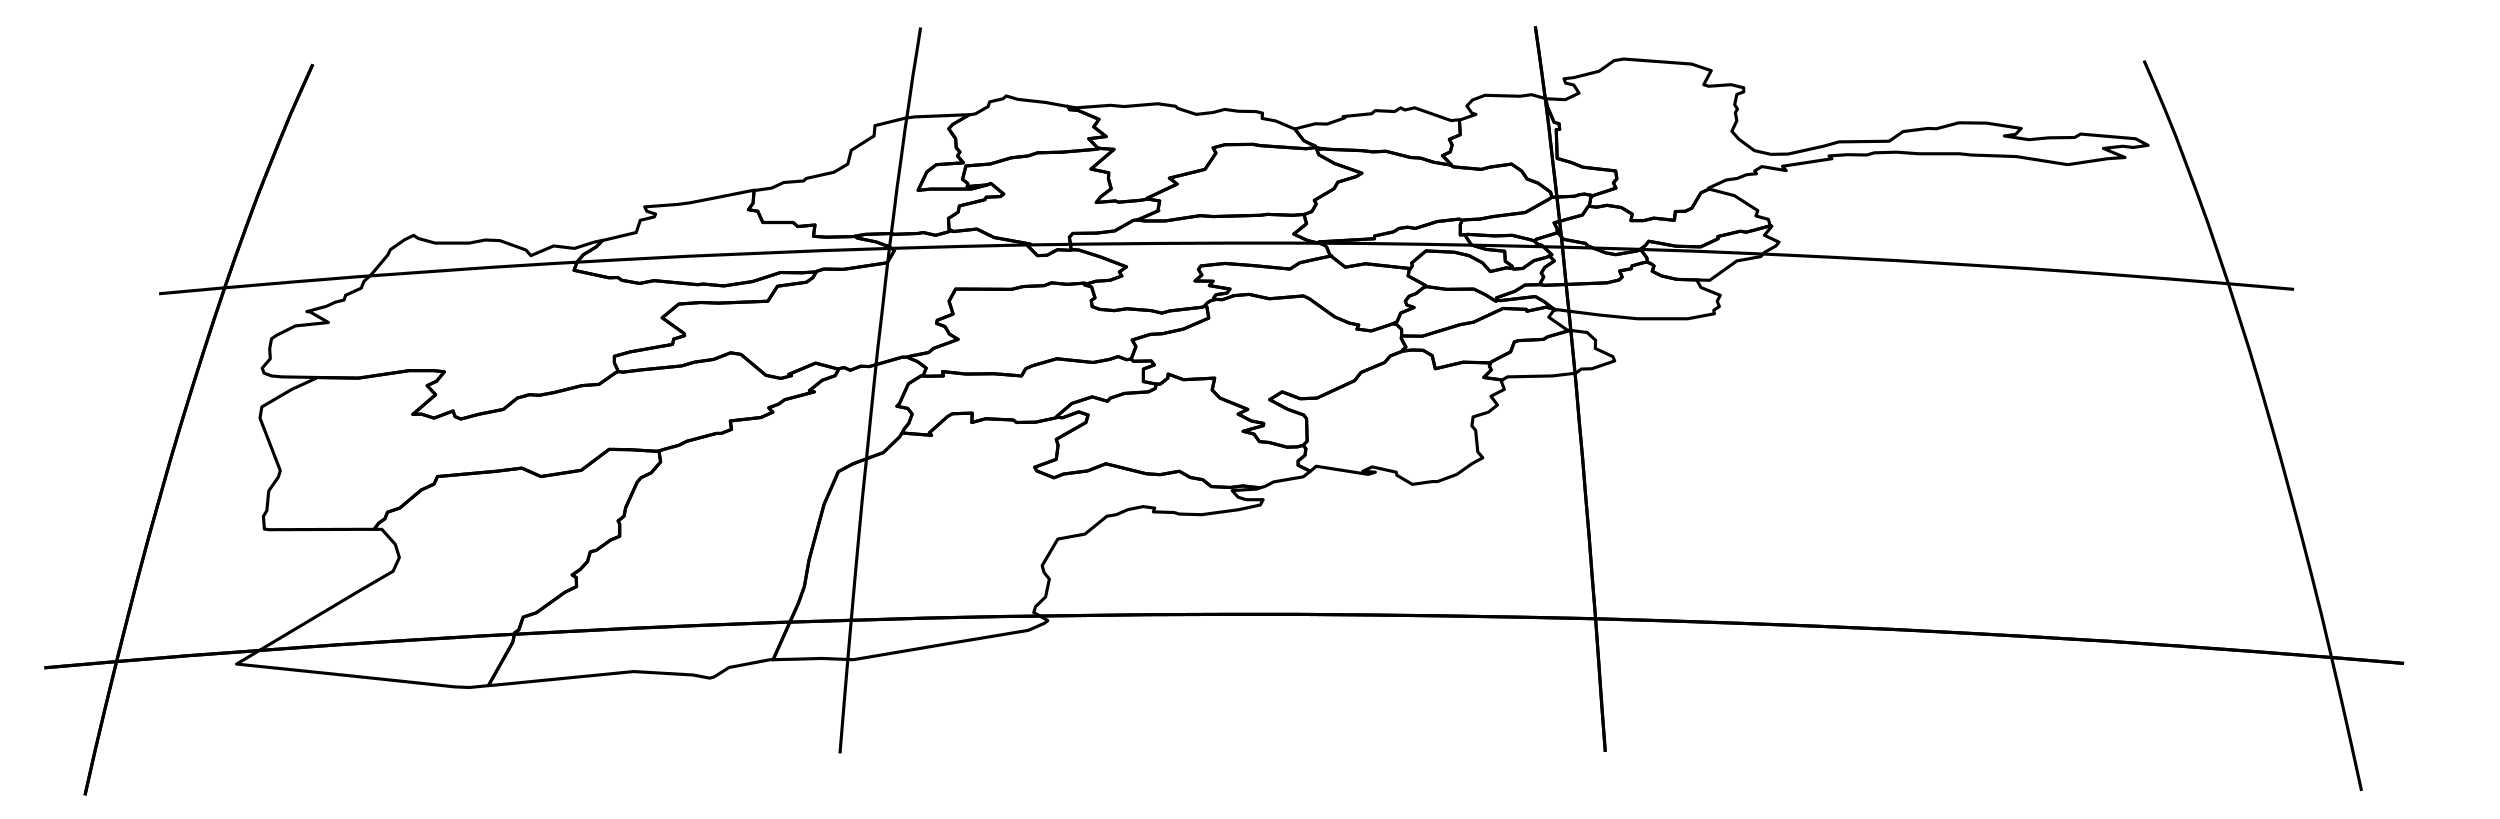 <?xml version="1.0" encoding="utf-8"?><!DOCTYPE svg  PUBLIC '-//W3C//DTD SVG 1.1//EN'  'http://www.w3.org/Graphics/SVG/1.1/DTD/svg11.dtd'><svg enable_background="new 0 0 800 262" height="262px" pretty_print="False" style="stroke-linejoin: round; stroke:#000; fill: none;" version="1.1" viewBox="0 0 800 262" width="800px" xmlns="http://www.w3.org/2000/svg" xmlns:xlink="http://www.w3.org/1999/xlink"><defs><style type="text/css"><![CDATA[path { fill-rule: evenodd; }]]></style></defs><g class="" id="afg"><path d="M240.6,61.0L220.8,64.9L217.0,65.4L206.3,66.2L207.0,67.6L209.8,68.5L209.4,69.4L204.9,70.5L203.6,74.4L193.1,76.9L192.9,76.9L190.8,79.0L186.7,81.5L184.7,83.8L183.7,86.5L194.9,88.9L197.7,88.8L199.0,89.7L204.7,90.7L209.3,89.8L223.2,91.1L225.1,90.9L231.6,91.5L240.8,90.1L249.8,87.2L256.4,87.3L261.2,87.0L261.4,86.8L263.6,86.1L269.9,86.2L283.9,84.1L286.2,80.2L284.7,79.0L280.3,77.4L274.4,76.2L273.6,75.6L273.2,75.7L264.3,75.9L260.3,75.6L260.8,72.0L255.3,72.5L253.8,71.2L244.1,71.2L242.5,67.6L239.5,67.1L241.0,65.0L241.3,60.9L240.6,61.0Z " data-name="Badghis"/><path d="M101.4,120.8L114.7,121.0L131.0,118.6L138.9,118.6L142.2,119.0L139.7,122.0L136.7,123.4L139.4,126.3L132.1,132.6L134.8,132.5L138.9,133.8L145.0,131.5L145.6,133.3L147.5,134.1L153.1,132.6L161.1,131.0L165.5,127.4L169.4,126.3L172.5,126.5L177.4,125.6L186.2,123.4L191.7,123.0L197.1,119.2L197.9,118.9L197.7,118.5L196.6,116.1L196.6,114.0L201.7,112.6L215.2,110.2L215.6,108.5L219.1,107.4L218.9,106.7L211.9,101.7L217.2,97.3L224.3,96.8L229.9,97.0L245.7,96.4L248.8,91.6L258.1,90.3L260.2,88.8L261.2,87.0L256.4,87.3L249.8,87.2L240.8,90.1L231.6,91.5L225.1,90.9L223.2,91.1L209.3,89.8L204.7,90.7L199.0,89.7L197.7,88.8L194.9,88.9L183.7,86.5L184.7,83.8L186.7,81.5L190.8,79.0L192.9,76.9L190.1,77.5L183.8,79.5L177.2,78.7L169.9,81.8L168.3,80.0L160.0,77.0L155.3,76.8L150.1,77.8L139.3,77.8L133.8,76.3L132.4,75.3L129.5,76.7L124.9,79.9L124.1,81.6L118.8,87.9L116.5,90.0L115.6,92.2L110.6,94.5L110.1,96.0L107.3,96.7L104.5,98.0L98.2,99.7L99.2,99.8L105.1,103.2L94.5,104.3L88.5,107.3L86.9,108.4L86.3,111.6L86.5,114.8L83.9,117.8L84.5,119.4L86.9,120.3L90.2,120.6L101.5,120.8L101.4,120.8Z " data-name="Hirat"/><path d="M363.9,70.4L362.7,70.5L356.7,73.9L350.9,74.6L343.3,74.7L342.2,75.9L342.8,79.9L343.2,79.9L345.2,80.0L352.1,82.2L360.5,85.4L358.2,87.0L359.0,88.3L355.2,89.7L350.7,90.0L348.0,90.8L347.1,91.2L349.3,91.8L350.4,95.3L349.2,96.2L349.5,98.1L351.9,99.0L356.6,99.4L360.6,98.8L368.4,99.4L371.8,100.2L374.3,99.5L384.8,98.3L385.4,98.0L386.2,97.1L386.4,96.9L386.8,96.6L387.3,96.3L389.1,95.8L388.3,95.5L389.1,94.3L392.6,93.8L393.6,92.5L387.0,91.4L388.2,90.0L382.4,89.9L384.6,88.0L383.5,86.2L384.3,85.1L392.0,84.3L401.2,85.0L412.8,86.1L415.9,84.1L421.2,82.9L426.1,81.9L425.6,81.7L424.6,79.2L424.1,78.6L421.8,77.6L421.5,77.7L418.5,77.0L414.0,74.9L418.1,71.6L417.4,69.1L417.5,68.6L413.7,68.9L405.6,68.6L403.2,68.9L388.2,69.3L384.1,69.0L372.9,70.7L366.2,70.7L363.9,70.4Z " data-name="Bamyan"/><path d="M341.6,34.0L342.3,35.1L344.9,35.3L351.7,38.2L350.0,40.6L354.0,43.7L348.4,44.4L351.1,47.2L352.1,47.5L356.5,47.8L349.1,54.1L354.8,55.3L354.7,57.2L355.6,60.4L352.2,63.0L350.8,64.8L356.9,64.3L358.0,64.7L365.0,64.1L367.2,63.7L367.1,63.4L376.7,58.9L374.2,57.0L385.6,54.2L389.1,49.0L388.2,47.3L392.0,46.3L401.0,46.2L403.3,46.6L417.9,47.6L421.2,47.2L420.9,46.7L419.2,46.0L417.2,45.0L414.3,41.2L414.1,41.2L408.2,38.7L403.9,37.9L404.0,36.2L401.9,35.7L396.2,35.6L391.9,35.0L388.2,36.0L382.8,36.6L376.9,34.7L376.2,34.0L370.5,33.2L359.7,34.1L355.4,33.7L344.4,34.5L341.9,34.1L341.6,34.0Z " data-name="Balkh"/><path d="M292.8,37.4L289.7,37.8L280.0,40.2L279.7,43.5L272.4,48.1L271.3,52.5L266.9,55.1L258.0,57.1L257.2,57.9L250.8,58.4L246.9,60.2L242.0,60.9L241.3,60.9L241.0,65.0L239.5,67.1L242.5,67.6L244.1,71.2L253.8,71.2L255.3,72.5L260.8,72.0L260.3,75.6L264.3,75.9L273.2,75.7L273.6,75.6L276.9,75.0L285.6,74.7L285.7,75.0L293.9,74.7L295.4,74.4L299.4,75.3L303.1,74.3L304.6,73.8L303.7,73.4L303.5,69.9L306.6,67.9L307.0,65.9L315.2,63.9L315.6,63.1L320.1,62.9L321.2,62.1L317.1,58.7L316.0,59.1L315.9,59.2L310.8,60.5L298.0,60.5L293.8,60.9L296.6,55.0L299.6,52.7L308.3,52.1L306.4,49.9L307.2,48.6L306.0,47.3L305.8,44.4L303.6,41.2L304.9,39.8L310.2,36.7L292.8,37.4Z " data-name="Faryab"/><path d="M310.2,36.7L304.9,39.8L303.6,41.2L305.8,44.4L306.0,47.3L307.2,48.6L306.4,49.9L308.3,52.1L299.6,52.7L296.6,55.0L293.8,60.9L298.0,60.5L310.8,60.5L315.9,59.2L316.0,59.1L315.6,59.2L309.5,59.7L309.7,58.7L308.0,57.4L309.1,53.1L316.8,52.5L323.6,50.5L329.0,49.9L332.0,48.9L339.8,48.7L350.5,47.8L352.1,47.5L351.1,47.2L348.4,44.4L354.0,43.7L350.0,40.6L351.7,38.2L344.9,35.3L342.3,35.1L341.6,34.0L341.2,34.0L334.7,32.8L325.7,31.8L322.0,30.7L321.0,31.6L316.7,32.6L316.2,34.1L312.2,36.4L310.7,36.7L310.2,36.7Z " data-name="Jawzjan"/><path d="M304.6,73.8L303.1,74.3L299.4,75.3L295.4,74.4L293.9,74.7L285.7,75.0L285.6,74.7L276.9,75.0L273.6,75.6L274.4,76.2L280.3,77.4L284.7,79.0L286.2,80.2L283.9,84.1L269.9,86.2L263.6,86.1L261.4,86.8L261.2,87.0L260.2,88.8L258.1,90.3L248.8,91.6L245.7,96.4L229.9,97.0L224.3,96.8L217.2,97.3L211.9,101.7L218.9,106.7L219.1,107.4L215.6,108.5L215.2,110.2L201.7,112.6L196.6,114.0L196.6,116.1L197.7,118.5L197.9,118.9L199.3,119.1L204.9,118.4L218.1,117.1L222.2,115.9L228.4,115.0L233.8,112.9L237.1,113.4L245.1,120.1L249.9,121.1L253.3,120.2L252.4,119.8L261.0,116.2L266.7,117.7L268.0,118.1L270.1,117.6L272.1,118.5L275.4,117.2L278.2,117.3L288.7,114.3L290.3,114.3L291.6,113.9L297.2,112.8L298.7,111.5L306.6,108.6L303.8,106.9L302.4,104.5L299.7,103.5L299.9,102.5L305.0,100.5L303.7,96.4L305.8,92.5L323.7,92.6L327.4,91.7L334.2,91.4L336.5,90.5L341.5,91.0L347.0,90.6L348.0,90.8L350.7,90.0L355.2,89.7L359.0,88.3L358.2,87.0L360.5,85.4L352.1,82.2L345.2,80.0L343.2,79.9L342.4,80.1L338.4,79.9L335.0,81.7L332.0,81.8L328.8,78.6L329.7,78.1L318.1,76.0L312.6,73.3L305.0,74.1L304.6,73.8Z " data-name="Ghor"/><path d="M352.1,47.5L350.5,47.8L339.8,48.7L332.0,48.9L329.0,49.9L323.6,50.5L316.8,52.5L309.1,53.1L308.0,57.4L309.7,58.7L309.5,59.7L315.6,59.2L316.0,59.1L317.1,58.7L321.2,62.1L320.1,62.9L315.6,63.1L315.2,63.9L307.0,65.9L306.6,67.9L303.5,69.9L303.7,73.4L304.6,73.8L305.0,74.1L312.6,73.3L318.1,76.0L329.7,78.1L328.8,78.6L332.0,81.8L335.0,81.7L338.4,79.9L342.4,80.1L343.2,79.9L342.8,79.9L342.2,75.9L343.3,74.7L350.9,74.6L356.7,73.9L362.7,70.5L363.9,70.4L364.4,70.2L370.8,67.4L370.6,67.0L371.1,64.3L367.2,63.7L365.0,64.1L358.0,64.7L356.9,64.3L350.8,64.8L352.2,63.0L355.6,60.4L354.7,57.2L354.8,55.3L349.1,54.1L356.5,47.8L352.1,47.5Z " data-name="Sari Pul"/><path d="M197.9,118.9L197.1,119.2L191.7,123.0L186.2,123.4L177.4,125.6L172.5,126.5L169.4,126.3L165.5,127.4L161.1,131.0L153.1,132.6L147.5,134.1L145.6,133.3L145.0,131.5L138.9,133.8L134.8,132.5L132.1,132.6L139.4,126.3L136.7,123.4L139.7,122.0L142.2,119.0L138.9,118.6L131.0,118.6L114.7,121.0L101.4,120.8L101.0,121.1L93.4,124.6L83.8,130.2L83.2,133.8L89.7,150.6L89.1,152.6L86.0,157.1L85.4,163.4L84.3,165.2L84.6,169.3L86.1,169.5L114.5,169.4L119.7,169.4L121.2,167.4L123.2,166.0L124.0,163.9L127.9,162.6L134.8,156.8L138.9,154.9L140.0,152.5L158.9,150.8L167.0,149.8L173.1,152.5L186.0,150.5L194.9,143.8L201.6,143.9L209.9,144.4L211.0,144.3L212.1,143.9L217.2,142.5L219.8,141.2L229.2,138.7L230.8,138.7L234.1,137.4L233.7,134.7L243.5,133.6L247.3,131.9L246.0,130.5L249.2,129.3L251.1,127.9L260.6,125.4L259.0,125.0L263.1,121.7L267.3,120.2L268.3,118.3L268.0,118.1L266.7,117.7L261.0,116.2L252.4,119.8L253.3,120.2L249.9,121.1L245.1,120.1L237.1,113.4L233.8,112.9L228.4,115.0L222.2,115.9L218.1,117.1L204.9,118.4L199.3,119.1L197.9,118.9Z " data-name="Farah"/><path d="M288.7,114.3L278.2,117.3L275.4,117.2L272.1,118.5L270.1,117.6L268.0,118.1L268.3,118.3L267.3,120.2L263.1,121.7L259.0,125.0L260.6,125.4L251.1,127.9L249.2,129.3L246.0,130.5L247.3,131.9L243.5,133.6L233.7,134.7L234.1,137.4L230.8,138.7L229.2,138.7L219.8,141.2L217.2,142.5L212.1,143.9L211.0,144.3L211.0,145.2L211.4,147.8L208.4,151.3L205.1,152.9L203.9,154.3L200.2,162.5L199.7,165.2L197.8,166.7L198.3,167.7L198.3,171.6L195.4,172.8L190.8,176.1L188.9,176.6L188.0,179.7L185.7,182.2L183.1,184.0L184.4,184.8L184.5,187.7L180.8,189.5L171.6,196.1L167.4,197.5L166.0,201.6L164.7,202.5L164.1,205.5L156.3,219.4L157.7,219.3L202.7,214.9L221.8,216.0L227.1,217.0L228.4,216.7L233.3,213.6L246.4,211.1L247.4,211.1L255.5,193.0L257.4,187.7L258.9,179.2L263.7,161.4L268.3,150.9L273.0,148.4L282.7,144.8L287.9,139.8L288.7,138.5L289.4,137.2L290.8,135.5L291.9,132.5L290.5,130.7L287.0,130.0L287.8,129.2L290.7,122.8L294.7,120.3L295.5,120.3L295.5,120.0L296.4,117.8L293.6,115.7L291.2,114.7L290.3,114.3L288.7,114.3Z " data-name="Hilmand"/><path d="M122.2,169.4L126.5,174.2L127.8,178.4L125.8,182.8L114.1,189.6L75.7,212.5L114.3,216.5L145.5,219.8L150.3,220.0L156.3,219.4L164.1,205.5L164.7,202.5L166.0,201.6L167.4,197.5L171.6,196.1L180.8,189.5L184.5,187.7L184.4,184.8L183.1,184.0L185.7,182.2L188.0,179.7L188.9,176.6L190.8,176.1L195.4,172.8L198.3,171.6L198.3,167.7L197.8,166.7L199.7,165.2L200.2,162.5L203.9,154.3L205.1,152.9L208.4,151.3L211.4,147.8L211.0,145.2L211.0,144.3L209.9,144.4L201.6,143.9L194.9,143.8L186.0,150.5L173.1,152.5L167.0,149.8L158.9,150.8L140.0,152.5L138.9,154.9L134.8,156.8L127.9,162.6L124.0,163.9L123.2,166.0L121.2,167.4L119.7,169.4L122.2,169.4Z " data-name="Nimroz"/><path d="M295.5,120.3L294.7,120.3L290.7,122.8L287.8,129.2L287.0,130.0L290.5,130.7L291.9,132.5L290.8,135.5L289.4,137.2L288.7,138.5L289.2,138.6L298.1,139.3L297.4,138.5L303.2,133.3L304.8,132.4L311.1,132.2L311.0,135.2L315.4,134.0L324.3,134.4L325.3,135.2L331.4,135.1L337.5,133.8L338.6,133.5L338.2,133.2L343.0,129.1L349.5,127.0L354.4,128.4L355.3,127.4L359.8,125.9L367.5,125.4L369.7,124.3L370.0,122.9L369.4,122.8L365.9,122.1L365.9,118.1L369.4,116.8L368.4,115.5L362.7,115.6L362.0,114.9L360.5,115.1L357.8,114.1L355.1,115.0L349.8,116.0L338.2,114.8L330.5,117.0L328.2,118.0L326.9,120.3L318.1,119.6L309.1,119.7L301.6,118.9L301.9,120.3L296.9,120.4L295.5,120.3Z " data-name="Uruzgan"/><path d="M290.3,114.3L291.2,114.7L293.6,115.7L296.4,117.8L295.5,120.0L295.5,120.3L296.9,120.4L301.9,120.3L301.6,118.9L309.1,119.7L318.1,119.6L326.9,120.3L328.2,118.0L330.5,117.0L338.2,114.8L349.8,116.0L355.1,115.0L357.8,114.1L360.5,115.1L362.0,114.9L362.4,113.8L363.5,110.9L362.3,108.8L368.1,107.0L371.9,106.8L378.7,105.3L386.8,101.8L386.2,98.2L385.4,98.0L384.8,98.3L374.3,99.5L371.8,100.2L368.4,99.4L360.6,98.8L356.6,99.4L351.9,99.0L349.5,98.1L349.2,96.2L350.4,95.3L349.3,91.8L347.1,91.2L348.0,90.8L347.0,90.6L341.5,91.0L336.5,90.5L334.2,91.4L327.4,91.7L323.7,92.6L305.8,92.5L303.7,96.4L305.0,100.5L299.9,102.5L299.7,103.5L302.4,104.5L303.8,106.9L306.6,108.6L298.7,111.5L297.2,112.8L291.6,113.9L290.3,114.3Z " data-name="Uruzgan"/><path d="M288.7,138.5L287.9,139.8L282.7,144.8L273.0,148.4L268.3,150.9L263.7,161.4L258.9,179.2L257.4,187.7L255.5,193.0L247.4,211.1L256.2,210.9L262.8,210.7L273.1,211.1L302.6,206.1L329.1,201.7L334.3,199.4L335.3,198.6L330.8,196.0L331.4,194.1L334.6,191.0L335.8,185.3L334.1,183.2L333.5,181.0L338.5,172.5L347.2,170.9L354.2,165.2L357.2,164.7L360.9,163.1L365.8,162.1L369.5,162.6L369.1,163.8L375.7,164.0L377.4,164.5L384.5,164.7L396.4,163.1L403.3,161.6L404.2,159.9L398.7,159.9L396.2,159.1L394.3,157.0L402.2,156.5L403.2,156.1L397.7,155.5L393.7,156.0L387.6,155.7L384.9,153.5L380.9,152.8L377.4,150.8L371.2,151.9L366.8,151.6L353.9,148.4L348.0,150.7L340.3,151.7L337.3,152.9L331.8,150.7L331.1,149.5L338.0,147.0L338.6,142.5L338.0,140.6L347.5,135.2L348.2,132.8L345.2,131.8L340.0,133.7L338.6,133.5L337.5,133.8L331.4,135.1L325.3,135.2L324.3,134.4L315.4,134.0L311.0,135.2L311.1,132.2L304.8,132.4L303.2,133.3L297.4,138.5L298.1,139.3L289.2,138.6L288.7,138.5Z " data-name="Kandahar"/><path d="M370.0,122.9L369.7,124.3L367.5,125.4L359.8,125.9L355.3,127.4L354.4,128.4L349.5,127.0L343.0,129.1L338.2,133.2L338.6,133.5L340.0,133.7L345.2,131.8L348.2,132.8L347.5,135.2L338.0,140.6L338.6,142.5L338.0,147.0L331.1,149.5L331.8,150.7L337.3,152.9L340.3,151.7L348.0,150.7L353.9,148.4L366.8,151.6L371.2,151.9L377.4,150.8L380.9,152.8L384.9,153.5L387.6,155.7L393.7,156.0L397.7,155.5L403.2,156.1L404.7,155.7L407.6,154.2L417.0,152.6L419.1,151.0L419.3,150.8L415.4,148.9L415.4,147.5L417.6,145.7L417.9,143.6L417.0,142.5L415.2,143.0L411.9,143.1L406.1,141.6L403.0,141.3L401.3,138.9L397.8,138.0L404.3,136.2L404.4,135.5L400.4,134.7L396.2,132.5L399.3,131.0L390.4,127.4L387.9,124.8L388.7,121.0L378.7,121.5L373.8,119.7L373.7,121.0L371.3,122.9L370.0,122.9Z " data-name="Zabul"/><path d="M389.1,95.8L387.3,96.3L386.8,96.6L386.4,96.9L386.2,97.1L385.4,98.0L386.2,98.2L386.8,101.8L378.7,105.3L371.9,106.8L368.1,107.0L362.3,108.8L363.5,110.9L362.4,113.8L362.0,114.9L362.7,115.6L368.4,115.5L369.4,116.8L365.9,118.1L365.9,122.1L369.4,122.8L370.0,122.9L371.3,122.9L373.7,121.0L373.8,119.7L378.7,121.5L388.7,121.0L387.9,124.8L390.4,127.4L399.3,131.0L396.2,132.5L400.4,134.7L404.4,135.5L404.3,136.2L397.8,138.0L401.3,138.9L403.0,141.3L406.1,141.6L411.9,143.1L415.2,143.0L417.0,142.5L418.3,141.2L418.1,134.0L417.2,132.8L412.1,131.0L406.3,127.9L410.3,125.4L416.1,127.6L421.4,127.4L433.5,121.8L435.5,119.2L443.1,116.0L444.9,113.9L448.5,112.5L448.6,112.4L448.8,112.0L449.9,111.1L448.4,108.3L448.5,107.5L448.5,107.5L448.5,105.4L447.0,103.9L445.7,103.6L444.6,104.0L438.8,105.9L434.2,105.3L434.8,104.0L431.8,103.4L427.1,101.4L419.0,95.6L417.1,94.7L406.2,95.6L399.7,94.2L394.9,94.6L391.2,95.9L389.1,95.8Z " data-name="Ghazni"/><path d="M502.5,105.7L495.2,107.8L493.9,108.6L485.9,109.0L484.6,109.4L483.4,112.6L477.2,115.8L477.0,116.2L476.6,117.1L477.2,118.4L474.8,120.8L480.8,121.6L481.2,121.3L482.4,120.6L496.8,120.3L504.3,119.4L506.0,118.1L509.4,118.0L516.7,115.5L516.1,114.1L510.5,111.5L510.6,108.9L507.9,106.4L503.2,105.8L502.5,105.7Z " data-name="Khost"/><path d="M448.6,112.4L448.5,112.5L444.9,113.9L443.1,116.0L435.5,119.2L433.5,121.8L421.4,127.4L416.1,127.6L410.3,125.4L406.3,127.9L412.1,131.0L417.2,132.8L418.1,134.0L418.3,141.2L417.0,142.5L417.9,143.6L417.6,145.7L415.4,147.5L415.4,148.9L419.3,150.8L419.6,150.6L421.2,149.2L437.8,151.8L440.1,151.1L436.1,150.8L439.1,149.4L446.8,151.1L447.0,152.1L452.0,155.0L458.3,154.1L460.0,154.1L466.2,151.8L471.0,148.4L474.5,146.5L472.9,144.6L472.2,137.7L471.0,136.3L471.4,133.4L476.3,131.9L479.2,129.6L477.1,126.8L481.4,124.6L480.4,122.0L480.8,121.6L474.8,120.8L477.2,118.4L476.6,117.1L477.0,116.2L476.1,116.1L468.2,115.9L459.3,118.0L458.3,113.8L455.4,112.1L451.8,112.0L448.6,112.4Z " data-name="Paktika"/><path d="M494.6,31.6L495.2,34.2L497.3,39.1L498.9,39.6L499.1,41.4L498.0,41.5L498.3,50.7L502.8,52.0L506.5,53.5L517.0,54.7L517.4,57.2L516.3,58.5L517.1,60.2L510.1,62.5L509.7,62.6L509.0,63.4L508.9,64.3L508.6,65.8L508.3,66.0L511.0,66.3L514.2,65.7L518.8,66.4L522.3,68.5L521.9,70.6L526.0,70.6L529.2,69.8L535.8,70.5L536.1,67.7L539.3,67.6L541.4,66.6L544.3,61.7L546.9,60.5L546.7,60.2L552.4,57.6L555.9,57.1L558.9,55.9L562.1,55.6L561.5,54.7L563.8,53.3L571.6,54.6L570.4,53.2L586.2,50.8L585.3,49.9L591.2,49.5L597.4,49.6L599.8,48.9L606.9,48.7L614.0,49.2L627.0,49.2L630.7,49.6L645.2,50.1L661.7,52.7L674.3,50.8L680.0,50.4L673.1,47.5L679.3,46.8L682.6,47.2L687.4,46.5L683.4,44.4L665.8,42.9L663.9,44.0L655.7,44.1L649.2,44.7L641.4,43.5L645.0,43.0L646.8,41.1L635.7,39.4L626.8,39.3L619.7,41.2L616.9,41.1L609.0,42.1L604.5,45.2L588.5,45.4L583.5,46.8L572.2,49.3L566.7,49.4L561.4,48.2L556.4,44.5L554.2,42.0L555.8,38.6L555.3,36.1L556.0,34.9L555.1,33.5L555.8,30.2L558.0,29.4L558.0,28.1L554.0,27.1L546.8,27.6L545.2,27.1L547.6,22.6L541.3,20.5L519.6,18.9L516.5,19.4L511.7,22.8L503.8,24.8L500.5,25.2L501.0,26.6L503.6,27.2L505.3,29.8L500.9,31.9L494.8,31.6L494.6,31.6Z " data-name="Badakhshan"/><path d="M566.4,72.0L565.9,70.2L561.9,69.1L562.5,67.4L555.0,62.6L546.9,60.5L546.9,60.5L544.3,61.7L541.4,66.6L539.3,67.6L536.1,67.7L535.8,70.5L529.2,69.8L526.0,70.6L521.9,70.6L522.3,68.5L518.8,66.4L514.2,65.7L511.0,66.3L508.3,66.0L507.9,66.5L506.4,68.8L497.3,71.3L498.3,73.2L498.3,74.3L498.6,74.6L500.4,76.6L507.4,77.9L508.1,78.7L513.8,80.9L517.0,81.5L523.9,80.3L524.7,79.9L526.5,78.6L527.6,77.2L536.4,78.8L544.2,79.0L549.8,76.4L549.7,75.7L556.9,74.0L558.9,74.3L566.7,72.2L566.4,72.0Z " data-name="Nuristan"/><path d="M566.7,72.2L558.9,74.3L556.9,74.0L549.7,75.7L549.8,76.4L544.2,79.0L536.4,78.8L527.6,77.2L526.5,78.6L524.7,79.9L525.2,80.2L525.5,80.5L527.0,82.5L527.1,83.3L527.0,83.9L528.2,84.3L529.3,85.1L528.7,86.8L531.7,88.3L536.6,89.4L543.6,89.6L543.7,89.6L547.1,89.7L555.8,83.5L563.5,82.1L564.6,80.8L568.3,78.7L569.3,77.5L564.6,75.3L567.0,72.4L566.7,72.2Z " data-name="Kunar"/><path d="M414.3,41.2L417.2,45.0L419.2,46.0L420.9,46.7L421.2,47.2L422.0,47.4L423.3,47.6L425.4,47.8L435.8,48.2L439.4,48.6L443.5,48.4L451.4,50.4L454.6,50.6L458.7,51.9L464.0,52.8L464.6,53.1L464.5,52.8L461.6,49.8L464.1,48.6L464.7,46.4L463.8,44.6L467.3,43.1L467.0,38.4L466.1,38.4L464.4,38.6L452.7,34.5L449.6,35.2L448.2,34.5L446.3,35.7L440.1,35.4L438.9,36.4L429.8,37.3L430.4,37.7L424.7,39.7L420.9,39.6L414.6,41.2L414.3,41.2Z " data-name="Kunduz"/><path d="M527.0,83.9L525.7,84.1L522.2,85.1L522.0,86.0L518.3,86.7L519.1,88.7L518.1,89.6L514.3,90.5L494.4,91.3L493.1,91.1L488.0,91.2L484.8,93.2L478.9,95.3L479.3,96.1L480.1,96.2L491.3,94.9L494.1,96.5L496.7,98.5L497.5,99.0L497.9,99.2L498.3,99.1L511.8,100.8L523.9,102.0L540.1,102.0L548.6,100.4L548.4,99.3L550.2,98.1L549.5,96.4L550.5,94.5L544.3,92.0L543.0,89.7L543.6,89.6L536.6,89.4L531.7,88.3L528.7,86.8L529.3,85.1L528.2,84.3L527.0,83.9Z " data-name="Nangarhar"/><path d="M494.4,31.5L490.1,30.3L486.4,30.8L475.2,30.5L471.2,32.0L469.4,33.9L471.0,36.2L472.3,36.6L467.2,38.4L467.0,38.4L467.3,43.1L463.8,44.6L464.7,46.4L464.1,48.6L461.6,49.8L464.5,52.8L464.6,53.1L465.1,53.4L474.0,54.2L476.7,53.5L483.7,52.5L486.9,54.7L488.7,57.3L492.2,58.6L496.2,61.5L496.6,63.0L497.1,63.1L503.9,62.8L505.4,62.3L507.0,62.1L509.7,62.6L510.1,62.5L517.1,60.2L516.3,58.5L517.4,57.2L517.0,54.7L506.5,53.5L502.8,52.0L498.3,50.7L498.0,41.5L499.1,41.4L498.9,39.6L497.3,39.1L495.2,34.2L494.6,31.6L494.4,31.5Z " data-name="Takhar"/><path d="M423.3,47.6L422.7,47.7L421.4,47.9L422.0,49.5L427.0,52.3L435.8,55.4L434.0,56.5L428.1,58.3L426.9,60.4L420.6,64.1L421.2,65.3L419.8,67.7L417.5,68.6L417.4,69.1L418.1,71.6L414.0,74.9L418.5,77.0L421.5,77.7L421.8,77.6L422.1,77.4L439.8,76.4L439.9,75.5L445.9,74.2L447.7,73.1L450.4,72.7L452.9,73.1L459.9,70.9L467.0,70.1L467.7,70.5L469.6,70.3L473.6,70.1L477.8,69.3L488.1,68.0L496.1,63.5L496.6,63.0L496.2,61.5L492.2,58.6L488.7,57.3L486.9,54.7L483.7,52.5L476.7,53.5L474.0,54.2L465.1,53.4L464.6,53.1L464.0,52.8L458.7,51.9L454.6,50.6L451.4,50.4L443.5,48.4L439.4,48.6L435.8,48.2L425.4,47.8L423.3,47.6Z " data-name="Baghlan"/><path d="M451.4,85.9L450.9,86.6L450.6,88.3L456.1,91.3L456.4,91.7L462.9,92.6L471.6,92.5L475.3,94.3L478.7,96.4L479.3,96.1L478.9,95.3L484.8,93.2L488.0,91.2L493.1,91.1L492.9,90.6L494.0,88.6L493.2,87.4L494.3,85.6L497.4,83.5L495.8,81.9L495.0,82.3L490.9,83.4L487.3,85.9L484.6,86.1L483.6,85.9L482.1,85.7L476.9,86.9L474.4,84.1L470.1,81.8L465.3,80.7L456.3,80.3L451.7,84.2L452.0,85.0L451.4,85.9Z " data-name="Kabul"/><path d="M468.9,75.1L469.2,75.9L470.9,78.4L475.5,79.8L481.5,80.4L481.7,83.6L483.9,85.2L483.6,85.9L484.6,86.1L487.3,85.9L490.9,83.4L495.0,82.3L495.8,81.9L496.6,81.5L493.4,78.5L491.8,78.0L491.1,77.2L490.1,76.8L483.9,75.3L478.4,75.5L469.6,75.0L468.9,75.1Z " data-name="Kapisa"/><path d="M507.0,62.1L505.4,62.3L503.9,62.8L497.1,63.1L496.6,63.0L496.1,63.5L488.1,68.0L477.8,69.3L473.6,70.1L469.6,70.3L467.7,70.5L467.7,71.0L467.3,71.9L467.3,75.2L468.9,75.1L469.6,75.0L478.4,75.5L483.9,75.3L490.1,76.8L491.1,77.2L491.5,76.9L491.5,76.6L498.0,74.6L498.3,74.3L498.3,73.2L497.3,71.3L506.4,68.8L507.9,66.5L508.3,66.0L508.6,65.8L508.9,64.3L509.0,63.4L509.7,62.6L507.0,62.1Z " data-name="Parwan"/><path d="M498.3,74.3L498.0,74.6L491.5,76.6L491.5,76.9L491.1,77.2L491.8,78.0L493.4,78.5L496.6,81.5L495.8,81.9L497.4,83.5L494.3,85.6L493.2,87.4L494.0,88.6L492.9,90.6L493.1,91.1L494.4,91.3L514.3,90.5L518.1,89.6L519.1,88.7L518.3,86.7L522.0,86.0L522.2,85.1L525.7,84.1L527.0,83.9L527.1,83.3L527.0,82.5L525.5,80.5L525.2,80.2L524.7,79.9L523.9,80.3L517.0,81.5L513.8,80.9L508.1,78.7L507.4,77.9L500.4,76.6L498.6,74.6L498.3,74.3Z " data-name="Laghman"/><path d="M456.4,91.7L455.3,92.2L453.2,93.9L450.9,94.8L449.7,96.4L450.2,97.6L452.5,98.4L448.2,100.2L447.1,102.9L445.7,103.6L447.0,103.9L448.5,105.4L448.5,107.5L448.5,107.5L455.1,107.6L467.2,103.9L471.5,103.1L481.0,98.7L488.4,99.0L488.6,99.6L494.8,98.3L497.5,99.0L496.7,98.5L494.1,96.5L491.3,94.9L480.1,96.2L479.3,96.1L478.7,96.4L475.3,94.3L471.6,92.5L462.9,92.6L456.4,91.7Z " data-name="Logar"/><path d="M421.8,77.6L424.1,78.6L424.6,79.2L425.6,81.7L426.1,81.9L426.4,82.3L430.5,85.5L437.0,84.4L450.9,85.9L451.4,85.9L452.0,85.0L451.7,84.2L456.3,80.3L465.3,80.7L470.1,81.8L474.4,84.1L476.9,86.9L482.1,85.7L483.6,85.9L483.9,85.2L481.7,83.6L481.5,80.4L475.5,79.8L470.9,78.4L469.2,75.9L468.9,75.1L467.3,75.2L467.3,71.9L467.7,71.0L467.7,70.5L467.0,70.1L459.9,70.9L452.9,73.1L450.4,72.7L447.7,73.1L445.9,74.2L439.9,75.5L439.8,76.4L422.1,77.4L421.8,77.6Z " data-name="Parwan"/><path d="M367.2,63.7L371.1,64.3L370.6,67.0L370.8,67.4L364.4,70.2L363.9,70.4L366.2,70.7L372.9,70.7L384.1,69.0L388.2,69.3L403.2,68.9L405.6,68.6L413.7,68.9L417.5,68.6L419.8,67.7L421.2,65.3L420.6,64.1L426.9,60.4L428.1,58.3L434.0,56.5L435.8,55.4L427.0,52.3L422.0,49.5L421.4,47.9L422.7,47.7L423.3,47.6L422.0,47.4L421.2,47.2L417.9,47.6L403.3,46.6L401.0,46.2L392.0,46.3L388.2,47.3L389.1,49.0L385.6,54.2L374.2,57.0L376.7,58.9L367.1,63.4L367.2,63.7Z " data-name="Samangan"/><path d="M426.1,81.9L421.2,82.9L415.9,84.1L412.8,86.1L401.2,85.0L392.0,84.3L384.3,85.1L383.5,86.2L384.6,88.0L382.4,89.9L388.2,90.0L387.0,91.4L393.6,92.5L392.6,93.8L389.1,94.3L388.3,95.5L389.1,95.8L391.2,95.9L394.9,94.6L399.7,94.2L406.2,95.6L417.1,94.7L419.0,95.6L427.1,101.4L431.8,103.4L434.8,104.0L434.2,105.3L438.8,105.9L444.6,104.0L445.7,103.6L447.1,102.9L448.2,100.2L452.5,98.4L450.2,97.6L449.7,96.4L450.9,94.8L453.2,93.9L455.3,92.2L456.4,91.7L456.1,91.3L450.6,88.3L450.9,86.6L451.4,85.9L450.9,85.9L437.0,84.4L430.5,85.5L426.4,82.3L426.1,81.9Z " data-name="Wardak"/><path d="M494.8,98.3L488.6,99.6L488.4,99.0L481.0,98.7L471.5,103.1L467.2,103.9L455.1,107.6L448.5,107.5L448.4,108.3L449.9,111.1L448.8,112.0L448.6,112.4L451.8,112.0L455.4,112.1L458.3,113.8L459.3,118.0L468.2,115.9L476.1,116.1L477.0,116.2L477.2,115.8L483.4,112.6L484.6,109.4L485.9,109.0L493.9,108.6L495.2,107.8L502.5,105.7L501.5,105.6L495.6,101.5L497.2,99.3L497.9,99.2L497.5,99.0L494.8,98.3Z " data-name="Paktya"/></g><g class="" id="graticule"><path d="M14.2,213.7L37.3,211.7L60.5,209.8L83.8,208.1L107.2,206.4L130.6,204.9L154.1,203.5L177.7,202.3L201.3,201.1L225.0,200.1L248.7,199.2L272.4,198.5L296.2,197.8L320.0,197.3L343.8,197.0L367.6,196.7L391.5,196.6L415.3,196.6L439.1,196.8L463.0,197.1L486.8,197.5L510.6,198.0L534.3,198.7L558.1,199.5L581.8,200.4L605.4,201.4L629.0,202.6L652.6,203.9L676.1,205.3L699.5,206.9L722.8,208.6L746.1,210.4L769.3,212.3 "/><path d="M50.9,94.0L71.9,92.1L92.9,90.3L114.0,88.6L135.2,87.1L156.4,85.6L177.6,84.3L199.0,83.1L220.3,82.0L241.7,81.1L263.2,80.2L284.6,79.5L306.1,78.9L327.7,78.4L349.2,78.1L370.7,77.9L392.3,77.8L413.8,77.8L435.4,77.9L456.9,78.2L478.5,78.6L500.0,79.1L521.5,79.7L542.9,80.4L564.4,81.3L585.7,82.3L607.1,83.4L628.4,84.7L649.7,86.0L670.9,87.5L692.0,89.1L713.1,90.8L734.1,92.6 "/><path d="M27.2,254.5L30.5,239.9L33.9,225.6L37.3,211.7L40.7,198.2L44.1,185.0L47.5,172.2L51.0,159.7L54.4,147.6L57.9,135.8L61.4,124.4L64.9,113.3L68.4,102.5L71.9,92.1L75.4,82.0L78.9,72.3L82.4,62.8L86.0,53.7L89.5,45.0L93.0,36.5L96.6,28.4L100.1,20.6 "/><path d="M268.8,241.1L270.0,226.5L271.2,212.3L272.4,198.5L273.6,185.0L274.8,171.9L276.0,159.1L277.3,146.7L278.5,134.6L279.7,122.9L280.9,111.5L282.2,100.5L283.4,89.8L284.6,79.5L285.9,69.5L287.1,59.8L288.4,50.5L289.6,41.5L290.9,32.9L292.1,24.5L293.4,16.5L294.6,8.8 "/><path d="M513.7,240.6L512.6,226.1L511.6,211.9L510.6,198.0L509.5,184.5L508.5,171.4L507.4,158.6L506.4,146.2L505.3,134.2L504.3,122.4L503.2,111.1L502.1,100.1L501.0,89.4L500.0,79.1L498.9,69.1L497.8,59.4L496.7,50.1L495.7,41.1L494.6,32.4L493.5,24.1L492.4,16.1L491.3,8.4 "/><path d="M755.7,253.1L752.5,238.5L749.3,224.2L746.1,210.4L742.9,196.8L739.6,183.6L736.3,170.8L733.0,158.4L729.7,146.2L726.4,134.5L723.1,123.0L719.8,111.9L716.4,101.2L713.1,90.8L709.7,80.7L706.4,71.0L703.0,61.6L699.6,52.5L696.3,43.7L692.9,35.3L689.5,27.2L686.1,19.4 "/></g><g class="" id="graticule_1"><path d="M14.2,213.7L37.3,211.7L60.5,209.8L83.8,208.1L107.2,206.4L130.6,204.9L154.1,203.5L177.7,202.3L201.3,201.1L225.0,200.1L248.7,199.2L272.4,198.5L296.2,197.8L320.0,197.3L343.8,197.0L367.6,196.7L391.5,196.6L415.3,196.6L439.1,196.8L463.0,197.1L486.8,197.5L510.6,198.0L534.3,198.7L558.1,199.5L581.8,200.4L605.4,201.4L629.0,202.6L652.6,203.9L676.1,205.3L699.5,206.9L722.8,208.6L746.1,210.4L769.3,212.3 "/><path d="M27.2,254.5L30.5,239.9L33.9,225.6L37.3,211.7L40.7,198.2L44.1,185.0L47.5,172.2L51.0,159.7L54.4,147.6L57.9,135.8L61.4,124.4L64.9,113.3L68.4,102.5L71.9,92.1L75.4,82.0L78.9,72.3L82.4,62.8L86.0,53.7L89.5,45.0L93.0,36.5L96.6,28.4L100.1,20.6 "/><path d="M513.7,240.6L512.6,226.1L511.6,211.9L510.6,198.0L509.5,184.5L508.5,171.4L507.4,158.6L506.4,146.2L505.3,134.2L504.3,122.4L503.2,111.1L502.1,100.1L501.0,89.4L500.0,79.1L498.9,69.1L497.8,59.4L496.7,50.1L495.7,41.1L494.6,32.4L493.5,24.1L492.4,16.1L491.3,8.4 "/></g></svg>
